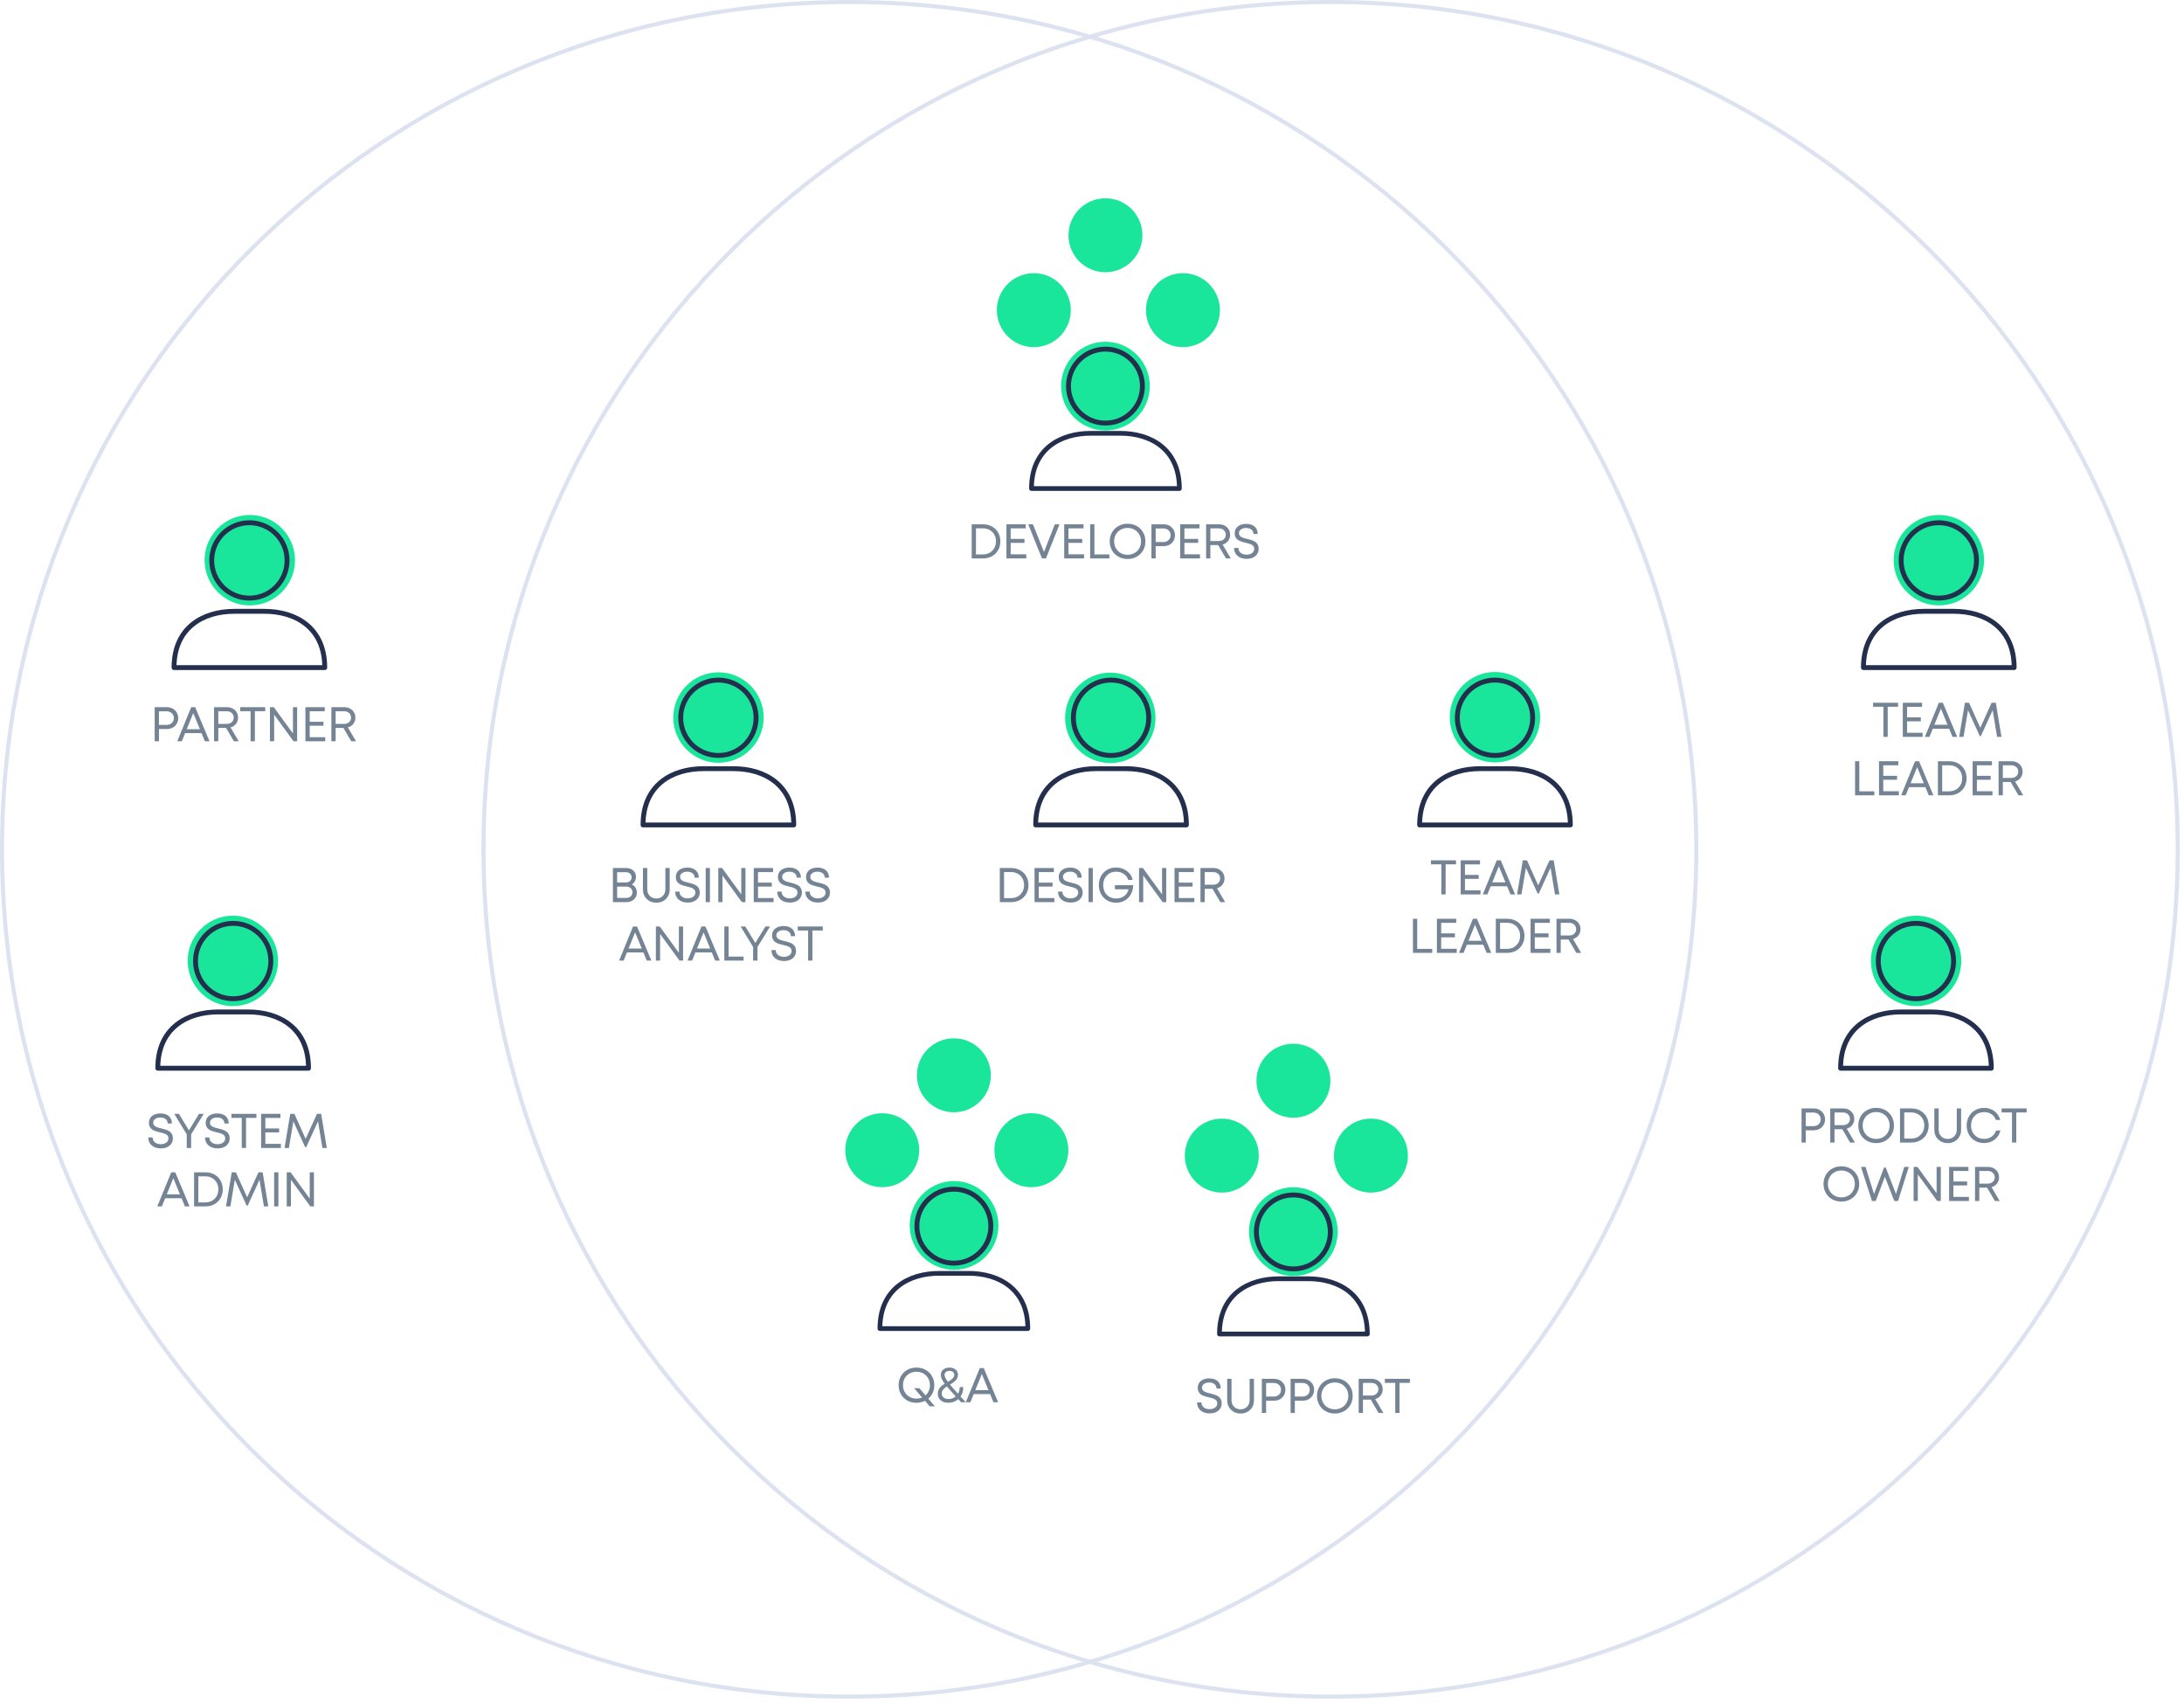 <?xml version="1.0" encoding="UTF-8"?>
<svg width="472px" height="368px" viewBox="0 0 472 368" version="1.1" xmlns="http://www.w3.org/2000/svg" xmlns:xlink="http://www.w3.org/1999/xlink">
    <!-- Generator: Sketch 51.3 (57544) - http://www.bohemiancoding.com/sketch -->
    <title>Group 164</title>
    <desc>Created with Sketch.</desc>
    <defs>
        <polygon id="path-1" points="0 367.031 471.082 367.031 471.082 0 0 0"></polygon>
    </defs>
    <g id="Page-1" stroke="none" stroke-width="1" fill="none" fill-rule="evenodd">
        <g id="Teams" transform="translate(-109, -728)">
            <g id="Group-164" transform="translate(109, 728)">
                <path d="M470.644,183.516 C470.644,284.626 388.677,366.593 287.567,366.593 C186.457,366.593 104.49,284.626 104.49,183.516 C104.49,82.406 186.457,0.439 287.567,0.439 C388.677,0.439 470.644,82.406 470.644,183.516 Z" id="Stroke-1" stroke="#DCE2EF" stroke-width="0.877" stroke-linecap="round" stroke-linejoin="round"></path>
                <path d="M366.592,183.516 C366.592,284.626 284.626,366.593 183.516,366.593 C82.405,366.593 0.439,284.626 0.439,183.516 C0.439,82.406 82.405,0.439 183.516,0.439 C284.626,0.439 366.592,82.406 366.592,183.516 Z" id="Stroke-3" stroke="#DCE2EF" stroke-width="0.877" stroke-linecap="round" stroke-linejoin="round"></path>
                <path d="M212.428,119.794 C213.25,119.794 213.926,119.527 214.456,118.995 C214.986,118.462 215.25,117.788 215.25,116.973 C215.25,116.435 215.131,115.952 214.893,115.523 C214.655,115.095 214.321,114.76 213.891,114.519 C213.46,114.277 212.973,114.156 212.428,114.156 L210.922,114.156 L210.922,119.794 L212.428,119.794 Z M212.459,113.288 C213.172,113.288 213.814,113.445 214.384,113.761 C214.954,114.076 215.399,114.515 215.717,115.076 C216.036,115.638 216.196,116.271 216.196,116.973 C216.196,117.675 216.036,118.308 215.717,118.869 C215.399,119.431 214.954,119.869 214.384,120.185 C213.814,120.5 213.172,120.657 212.459,120.657 L210.002,120.657 L210.002,113.288 L212.459,113.288 Z" id="Fill-5" fill="#748494"></path>
                <polygon id="Fill-7" fill="#748494" points="218.426 119.773 221.792 119.773 221.792 120.657 217.506 120.657 217.506 113.288 221.68 113.288 221.68 114.167 218.426 114.167 218.426 116.443 221.403 116.443 221.403 117.296 218.426 117.296"></polygon>
                <polygon id="Fill-9" fill="#748494" points="227.965 113.288 228.977 113.288 226.048 120.657 225.194 120.657 222.214 113.288 223.236 113.288 225.621 119.269"></polygon>
                <polygon id="Fill-11" fill="#748494" points="230.914 119.773 234.28 119.773 234.28 120.657 229.994 120.657 229.994 113.288 234.168 113.288 234.168 114.167 230.914 114.167 230.914 116.443 233.891 116.443 233.891 117.296 230.914 117.296"></polygon>
                <polygon id="Fill-13" fill="#748494" points="236.522 119.794 239.76 119.794 239.76 120.657 235.602 120.657 235.602 113.288 236.522 113.288"></polygon>
                <path d="M243.687,119.876 C244.239,119.876 244.737,119.75 245.182,119.499 C245.627,119.247 245.975,118.899 246.225,118.455 C246.475,118.012 246.601,117.518 246.601,116.973 C246.601,116.428 246.475,115.934 246.225,115.49 C245.975,115.046 245.627,114.698 245.182,114.446 C244.737,114.195 244.239,114.069 243.687,114.069 C243.138,114.069 242.642,114.195 242.197,114.449 C241.75,114.703 241.403,115.051 241.153,115.492 C240.903,115.935 240.778,116.428 240.778,116.973 C240.778,117.518 240.903,118.011 241.153,118.453 C241.403,118.895 241.75,119.242 242.197,119.496 C242.642,119.75 243.138,119.876 243.687,119.876 M245.67,120.285 C245.082,120.615 244.419,120.781 243.687,120.781 C242.954,120.781 242.293,120.615 241.706,120.285 C241.118,119.954 240.659,119.499 240.329,118.918 C239.998,118.337 239.833,117.688 239.833,116.973 C239.833,116.257 239.998,115.608 240.329,115.027 C240.659,114.446 241.118,113.991 241.706,113.66 C242.293,113.33 242.954,113.164 243.687,113.164 C244.419,113.164 245.082,113.33 245.67,113.66 C246.259,113.991 246.719,114.446 247.05,115.027 C247.381,115.608 247.546,116.257 247.546,116.973 C247.546,117.688 247.381,118.337 247.05,118.918 C246.719,119.499 246.259,119.954 245.67,120.285" id="Fill-15" fill="#748494"></path>
                <path d="M251.437,117.116 C251.889,117.116 252.261,116.977 252.552,116.7 C252.843,116.423 252.989,116.073 252.989,115.651 C252.989,115.23 252.843,114.88 252.552,114.6 C252.261,114.321 251.889,114.181 251.437,114.181 L249.766,114.181 L249.766,117.116 L251.437,117.116 Z M251.488,113.288 C252.184,113.288 252.765,113.512 253.233,113.964 C253.701,114.414 253.934,114.976 253.934,115.651 C253.934,116.327 253.702,116.888 253.236,117.338 C252.77,117.786 252.187,118.011 251.488,118.011 L249.766,118.011 L249.766,120.657 L248.846,120.657 L248.846,113.288 L251.488,113.288 Z" id="Fill-17" fill="#748494"></path>
                <polygon id="Fill-19" fill="#748494" points="255.974 119.773 259.34 119.773 259.34 120.657 255.054 120.657 255.054 113.288 259.228 113.288 259.228 114.167 255.974 114.167 255.974 116.443 258.951 116.443 258.951 117.296 255.974 117.296"></polygon>
                <path d="M261.581,114.167 L261.581,116.9 L263.406,116.9 C263.854,116.9 264.218,116.773 264.495,116.518 C264.773,116.263 264.912,115.935 264.912,115.533 C264.912,115.136 264.772,114.809 264.493,114.552 C264.214,114.295 263.852,114.167 263.406,114.167 L261.581,114.167 Z M264.953,120.657 L263.262,117.774 L261.581,117.774 L261.581,120.657 L260.661,120.657 L260.661,113.288 L263.452,113.288 C264.144,113.288 264.717,113.5 265.171,113.925 C265.625,114.35 265.852,114.89 265.852,115.544 C265.852,116.058 265.705,116.504 265.41,116.883 C265.115,117.262 264.722,117.522 264.228,117.666 L265.991,120.657 L264.953,120.657 Z" id="Fill-21" fill="#748494"></path>
                <path d="M269.42,120.75 C268.605,120.75 267.947,120.536 267.448,120.107 C266.95,119.68 266.701,119.105 266.701,118.386 L267.642,118.386 C267.642,118.835 267.806,119.19 268.135,119.452 C268.464,119.715 268.889,119.846 269.409,119.846 C269.882,119.846 270.276,119.729 270.591,119.499 C270.906,119.268 271.065,118.96 271.065,118.576 C271.065,118.483 271.052,118.396 271.028,118.312 C271.004,118.228 270.977,118.154 270.946,118.091 C270.915,118.027 270.866,117.966 270.8,117.908 C270.732,117.85 270.673,117.8 270.619,117.759 C270.566,117.718 270.488,117.676 270.386,117.633 C270.283,117.59 270.2,117.556 270.137,117.53 C270.073,117.505 269.977,117.475 269.846,117.44 C269.716,117.406 269.618,117.381 269.553,117.363 C269.488,117.346 269.382,117.32 269.234,117.286 C268.608,117.136 268.158,116.997 267.888,116.87 C267.295,116.586 266.954,116.159 266.865,115.59 C266.848,115.48 266.84,115.366 266.84,115.246 C266.84,114.612 267.066,114.111 267.518,113.745 C267.971,113.379 268.58,113.195 269.348,113.195 C270.108,113.195 270.709,113.392 271.149,113.784 C271.589,114.176 271.81,114.708 271.81,115.38 L270.895,115.38 C270.895,114.979 270.748,114.662 270.455,114.429 C270.162,114.195 269.786,114.079 269.327,114.079 C268.871,114.079 268.497,114.182 268.204,114.385 C267.911,114.589 267.765,114.862 267.765,115.205 C267.765,115.317 267.782,115.422 267.818,115.516 C267.855,115.61 267.899,115.692 267.949,115.763 C268.001,115.833 268.076,115.899 268.176,115.963 C268.275,116.026 268.366,116.077 268.448,116.117 C268.53,116.156 268.645,116.198 268.79,116.243 C268.936,116.287 269.057,116.321 269.152,116.346 C269.248,116.37 269.382,116.402 269.553,116.443 C270.18,116.598 270.629,116.738 270.899,116.864 C271.51,117.146 271.869,117.568 271.979,118.134 C272.006,118.271 272.02,118.415 272.02,118.565 C272.02,119.018 271.904,119.411 271.673,119.745 C271.441,120.079 271.132,120.33 270.743,120.498 C270.354,120.666 269.913,120.75 269.42,120.75" id="Fill-23" fill="#748494"></path>
                <path d="M36.022,156.63 C36.474,156.63 36.846,156.491 37.137,156.214 C37.428,155.936 37.574,155.587 37.574,155.165 C37.574,154.743 37.428,154.394 37.137,154.114 C36.846,153.835 36.474,153.695 36.022,153.695 L34.351,153.695 L34.351,156.63 L36.022,156.63 Z M36.073,152.801 C36.769,152.801 37.35,153.026 37.818,153.477 C38.286,153.928 38.519,154.49 38.519,155.165 C38.519,155.84 38.287,156.402 37.821,156.851 C37.355,157.3 36.772,157.525 36.073,157.525 L34.351,157.525 L34.351,160.171 L33.431,160.171 L33.431,152.801 L36.073,152.801 Z" id="Fill-25" fill="#748494"></path>
                <path d="M41.768,154.075 L40.355,157.559 L43.206,157.559 L41.768,154.075 Z M44.281,160.171 L43.551,158.408 L40.01,158.408 L39.29,160.171 L38.309,160.171 L41.321,152.801 L42.184,152.801 L45.284,160.171 L44.281,160.171 Z" id="Fill-27" fill="#748494"></path>
                <path d="M47.179,153.68 L47.179,156.414 L49.004,156.414 C49.452,156.414 49.816,156.286 50.093,156.032 C50.371,155.776 50.51,155.448 50.51,155.047 C50.51,154.65 50.37,154.323 50.091,154.066 C49.812,153.809 49.45,153.68 49.004,153.68 L47.179,153.68 Z M50.551,160.171 L48.86,157.287 L47.179,157.287 L47.179,160.171 L46.259,160.171 L46.259,152.801 L49.05,152.801 C49.742,152.801 50.315,153.014 50.769,153.439 C51.223,153.864 51.45,154.403 51.45,155.057 C51.45,155.572 51.303,156.018 51.008,156.396 C50.713,156.775 50.32,157.036 49.826,157.18 L51.589,160.171 L50.551,160.171 Z" id="Fill-29" fill="#748494"></path>
                <polygon id="Fill-31" fill="#748494" points="57.324 152.801 57.324 153.67 55.083 153.67 55.083 160.171 54.158 160.171 54.158 153.67 51.917 153.67 51.917 152.801"></polygon>
                <polygon id="Fill-33" fill="#748494" points="63.312 152.801 64.217 152.801 64.217 160.171 63.441 160.171 59.248 154.42 59.248 160.171 58.342 160.171 58.342 152.801 59.175 152.801 63.312 158.486"></polygon>
                <polygon id="Fill-35" fill="#748494" points="66.93 159.287 70.296 159.287 70.296 160.171 66.01 160.171 66.01 152.801 70.184 152.801 70.184 153.68 66.93 153.68 66.93 155.956 69.907 155.956 69.907 156.809 66.93 156.809"></polygon>
                <path d="M72.536,153.68 L72.536,156.414 L74.361,156.414 C74.809,156.414 75.173,156.286 75.45,156.032 C75.728,155.776 75.867,155.448 75.867,155.047 C75.867,154.65 75.727,154.323 75.448,154.066 C75.169,153.809 74.807,153.68 74.361,153.68 L72.536,153.68 Z M75.908,160.171 L74.217,157.287 L72.536,157.287 L72.536,160.171 L71.616,160.171 L71.616,152.801 L74.407,152.801 C75.099,152.801 75.672,153.014 76.126,153.439 C76.58,153.864 76.807,154.403 76.807,155.057 C76.807,155.572 76.66,156.018 76.365,156.396 C76.07,156.775 75.677,157.036 75.183,157.18 L76.946,160.171 L75.908,160.171 Z" id="Fill-37" fill="#748494"></path>
                <path d="M34.766,248.134 C33.951,248.134 33.293,247.92 32.794,247.491 C32.296,247.064 32.047,246.489 32.047,245.77 L32.988,245.77 C32.988,246.219 33.152,246.574 33.481,246.836 C33.81,247.099 34.235,247.23 34.755,247.23 C35.228,247.23 35.622,247.113 35.937,246.883 C36.252,246.652 36.411,246.344 36.411,245.96 C36.411,245.867 36.398,245.78 36.374,245.696 C36.35,245.612 36.323,245.538 36.292,245.475 C36.261,245.411 36.212,245.35 36.146,245.292 C36.078,245.234 36.019,245.184 35.965,245.143 C35.912,245.102 35.834,245.06 35.732,245.017 C35.629,244.974 35.546,244.94 35.483,244.914 C35.419,244.889 35.323,244.859 35.192,244.824 C35.062,244.79 34.964,244.765 34.899,244.747 C34.834,244.73 34.728,244.704 34.58,244.67 C33.954,244.52 33.504,244.381 33.234,244.254 C32.641,243.97 32.3,243.543 32.211,242.974 C32.194,242.864 32.186,242.75 32.186,242.63 C32.186,241.996 32.412,241.495 32.864,241.129 C33.317,240.763 33.926,240.579 34.694,240.579 C35.454,240.579 36.055,240.776 36.495,241.168 C36.935,241.56 37.156,242.092 37.156,242.764 L36.241,242.764 C36.241,242.363 36.094,242.046 35.801,241.813 C35.508,241.579 35.132,241.463 34.673,241.463 C34.217,241.463 33.843,241.566 33.55,241.769 C33.257,241.973 33.111,242.246 33.111,242.589 C33.111,242.701 33.128,242.806 33.164,242.9 C33.201,242.994 33.245,243.076 33.295,243.147 C33.347,243.217 33.422,243.283 33.522,243.347 C33.621,243.41 33.712,243.461 33.794,243.501 C33.876,243.54 33.991,243.582 34.136,243.627 C34.282,243.671 34.403,243.705 34.498,243.73 C34.594,243.754 34.728,243.786 34.899,243.827 C35.526,243.982 35.975,244.122 36.245,244.248 C36.856,244.53 37.215,244.952 37.325,245.518 C37.352,245.655 37.366,245.799 37.366,245.949 C37.366,246.402 37.25,246.795 37.019,247.129 C36.787,247.463 36.478,247.714 36.089,247.882 C35.7,248.05 35.259,248.134 34.766,248.134" id="Fill-39" fill="#748494"></path>
                <polygon id="Fill-41" fill="#748494" points="44.026 240.672 41.307 245.102 41.307 248.041 40.358 248.041 40.358 245.102 37.66 240.672 38.666 240.672 40.836 244.234 43.014 240.672"></polygon>
                <path d="M47.033,248.134 C46.218,248.134 45.56,247.92 45.061,247.491 C44.563,247.064 44.314,246.489 44.314,245.77 L45.255,245.77 C45.255,246.219 45.419,246.574 45.748,246.836 C46.077,247.099 46.502,247.23 47.022,247.23 C47.495,247.23 47.889,247.113 48.204,246.883 C48.519,246.652 48.678,246.344 48.678,245.96 C48.678,245.867 48.665,245.78 48.641,245.696 C48.617,245.612 48.59,245.538 48.559,245.475 C48.528,245.411 48.479,245.35 48.413,245.292 C48.345,245.234 48.286,245.184 48.232,245.143 C48.179,245.102 48.101,245.06 47.999,245.017 C47.896,244.974 47.813,244.94 47.75,244.914 C47.686,244.889 47.59,244.859 47.459,244.824 C47.329,244.79 47.231,244.765 47.166,244.747 C47.101,244.73 46.995,244.704 46.847,244.67 C46.221,244.52 45.771,244.381 45.501,244.254 C44.908,243.97 44.567,243.543 44.478,242.974 C44.461,242.864 44.453,242.75 44.453,242.63 C44.453,241.996 44.679,241.495 45.131,241.129 C45.584,240.763 46.193,240.579 46.961,240.579 C47.721,240.579 48.322,240.776 48.762,241.168 C49.202,241.56 49.423,242.092 49.423,242.764 L48.508,242.764 C48.508,242.363 48.361,242.046 48.068,241.813 C47.775,241.579 47.399,241.463 46.94,241.463 C46.484,241.463 46.11,241.566 45.817,241.769 C45.524,241.973 45.378,242.246 45.378,242.589 C45.378,242.701 45.395,242.806 45.431,242.9 C45.468,242.994 45.512,243.076 45.562,243.147 C45.614,243.217 45.689,243.283 45.789,243.347 C45.888,243.41 45.979,243.461 46.061,243.501 C46.143,243.54 46.258,243.582 46.403,243.627 C46.549,243.671 46.67,243.705 46.765,243.73 C46.861,243.754 46.995,243.786 47.166,243.827 C47.793,243.982 48.242,244.122 48.512,244.248 C49.123,244.53 49.482,244.952 49.592,245.518 C49.619,245.655 49.633,245.799 49.633,245.949 C49.633,246.402 49.517,246.795 49.286,247.129 C49.054,247.463 48.745,247.714 48.356,247.882 C47.967,248.05 47.526,248.134 47.033,248.134" id="Fill-43" fill="#748494"></path>
                <polygon id="Fill-45" fill="#748494" points="55.411 240.672 55.411 241.54 53.17 241.54 53.17 248.041 52.245 248.041 52.245 241.54 50.004 241.54 50.004 240.672"></polygon>
                <polygon id="Fill-47" fill="#748494" points="57.348 247.157 60.714 247.157 60.714 248.041 56.428 248.041 56.428 240.672 60.602 240.672 60.602 241.551 57.348 241.551 57.348 243.827 60.325 243.827 60.325 244.68 57.348 244.68"></polygon>
                <polygon id="Fill-49" fill="#748494" points="70.629 248.041 69.688 248.041 68.727 242.285 66.189 247.852 65.942 247.852 63.398 242.29 62.432 248.041 61.491 248.041 62.73 240.672 63.624 240.672 66.055 246.078 68.501 240.672 69.41 240.672"></polygon>
                <path d="M37.455,254.576 L36.042,258.06 L38.893,258.06 L37.455,254.576 Z M39.968,260.672 L39.238,258.909 L35.697,258.909 L34.977,260.672 L33.996,260.672 L37.008,253.302 L37.871,253.302 L40.971,260.672 L39.968,260.672 Z" id="Fill-51" fill="#748494"></path>
                <path d="M44.372,259.808 C45.194,259.808 45.87,259.541 46.4,259.009 C46.93,258.476 47.194,257.801 47.194,256.986 C47.194,256.45 47.075,255.965 46.837,255.537 C46.599,255.109 46.265,254.774 45.835,254.534 C45.404,254.291 44.917,254.171 44.372,254.171 L42.866,254.171 L42.866,259.808 L44.372,259.808 Z M44.403,253.302 C45.116,253.302 45.758,253.459 46.328,253.774 C46.898,254.089 47.343,254.529 47.661,255.09 C47.98,255.653 48.14,256.284 48.14,256.986 C48.14,257.69 47.98,258.322 47.661,258.882 C47.343,259.445 46.898,259.884 46.328,260.2 C45.758,260.514 45.116,260.671 44.403,260.671 L41.946,260.671 L41.946,253.302 L44.403,253.302 Z" id="Fill-53" fill="#748494"></path>
                <polygon id="Fill-55" fill="#748494" points="57.983 260.672 57.042 260.672 56.081 254.916 53.543 260.482 53.296 260.482 50.752 254.921 49.786 260.672 48.845 260.672 50.084 253.302 50.978 253.302 53.409 258.708 55.855 253.302 56.764 253.302"></polygon>
                <mask id="mask-2" fill="white">
                    <use xlink:href="#path-1"></use>
                </mask>
                <g id="Clip-58"></g>
                <polygon id="Fill-57" fill="#748494" mask="url(#mask-2)" points="59.246 260.672 60.166 260.672 60.166 253.302 59.246 253.302"></polygon>
                <polygon id="Fill-59" fill="#748494" mask="url(#mask-2)" points="66.94 253.302 67.845 253.302 67.845 260.672 67.069 260.672 62.876 254.921 62.876 260.672 61.97 260.672 61.97 253.302 62.803 253.302 66.94 258.987"></polygon>
                <path d="M391.933,243.331 C392.385,243.331 392.757,243.192 393.048,242.915 C393.339,242.637 393.485,242.288 393.485,241.866 C393.485,241.444 393.339,241.095 393.048,240.815 C392.757,240.536 392.385,240.396 391.933,240.396 L390.262,240.396 L390.262,243.331 L391.933,243.331 Z M391.984,239.502 C392.68,239.502 393.261,239.727 393.729,240.178 C394.197,240.629 394.43,241.191 394.43,241.866 C394.43,242.541 394.198,243.103 393.732,243.552 C393.266,244.001 392.683,244.226 391.984,244.226 L390.262,244.226 L390.262,246.872 L389.342,246.872 L389.342,239.502 L391.984,239.502 Z" id="Fill-60" fill="#748494" mask="url(#mask-2)"></path>
                <path d="M396.47,240.381 L396.47,243.115 L398.295,243.115 C398.743,243.115 399.107,242.987 399.384,242.733 C399.662,242.477 399.801,242.149 399.801,241.748 C399.801,241.351 399.661,241.024 399.382,240.767 C399.103,240.51 398.741,240.381 398.295,240.381 L396.47,240.381 Z M399.842,246.872 L398.151,243.988 L396.47,243.988 L396.47,246.872 L395.55,246.872 L395.55,239.502 L398.341,239.502 C399.033,239.502 399.606,239.715 400.06,240.14 C400.514,240.565 400.741,241.104 400.741,241.758 C400.741,242.273 400.594,242.719 400.299,243.097 C400.004,243.476 399.611,243.737 399.117,243.881 L400.88,246.872 L399.842,246.872 Z" id="Fill-61" fill="#748494" mask="url(#mask-2)"></path>
                <path d="M405.465,246.091 C406.017,246.091 406.515,245.965 406.96,245.713 C407.405,245.461 407.753,245.113 408.003,244.67 C408.253,244.226 408.379,243.732 408.379,243.187 C408.379,242.643 408.253,242.149 408.003,241.704 C407.753,241.261 407.405,240.913 406.96,240.661 C406.515,240.409 406.017,240.283 405.465,240.283 C404.916,240.283 404.42,240.41 403.975,240.664 C403.528,240.917 403.181,241.265 402.931,241.707 C402.681,242.149 402.556,242.643 402.556,243.187 C402.556,243.732 402.681,244.226 402.931,244.667 C403.181,245.11 403.528,245.457 403.975,245.71 C404.42,245.964 404.916,246.091 405.465,246.091 M407.448,246.499 C406.86,246.83 406.197,246.995 405.465,246.995 C404.732,246.995 404.071,246.83 403.484,246.499 C402.896,246.169 402.437,245.713 402.107,245.132 C401.776,244.552 401.611,243.903 401.611,243.187 C401.611,242.471 401.776,241.822 402.107,241.242 C402.437,240.661 402.896,240.205 403.484,239.875 C404.071,239.544 404.732,239.379 405.465,239.379 C406.197,239.379 406.86,239.544 407.448,239.875 C408.037,240.205 408.497,240.661 408.828,241.242 C409.159,241.822 409.324,242.471 409.324,243.187 C409.324,243.903 409.159,244.552 408.828,245.132 C408.497,245.713 408.037,246.169 407.448,246.499" id="Fill-62" fill="#748494" mask="url(#mask-2)"></path>
                <path d="M413.05,246.009 C413.872,246.009 414.548,245.742 415.078,245.209 C415.608,244.677 415.872,244.002 415.872,243.187 C415.872,242.65 415.753,242.166 415.515,241.738 C415.277,241.31 414.943,240.975 414.513,240.734 C414.082,240.491 413.595,240.371 413.05,240.371 L411.544,240.371 L411.544,246.009 L413.05,246.009 Z M413.081,239.502 C413.794,239.502 414.436,239.66 415.006,239.975 C415.576,240.29 416.021,240.729 416.339,241.291 C416.658,241.853 416.818,242.485 416.818,243.187 C416.818,243.89 416.658,244.522 416.339,245.083 C416.021,245.646 415.576,246.084 415.006,246.4 C414.436,246.714 413.794,246.872 413.081,246.872 L410.624,246.872 L410.624,239.502 L413.081,239.502 Z" id="Fill-63" fill="#748494" mask="url(#mask-2)"></path>
                <path d="M420.94,246.995 C420.104,246.995 419.412,246.726 418.864,246.188 C418.316,245.65 418.042,244.964 418.042,244.128 L418.042,239.502 L418.977,239.502 L418.977,244.06 C418.977,244.664 419.16,245.152 419.524,245.528 C419.889,245.903 420.361,246.091 420.94,246.091 C421.512,246.091 421.981,245.903 422.345,245.528 C422.711,245.152 422.893,244.664 422.893,244.06 L422.893,239.502 L423.829,239.502 L423.829,244.128 C423.829,244.679 423.704,245.174 423.454,245.612 C423.203,246.052 422.858,246.391 422.418,246.633 C421.977,246.874 421.485,246.995 420.94,246.995" id="Fill-64" fill="#748494" mask="url(#mask-2)"></path>
                <path d="M428.808,246.985 C428.088,246.985 427.441,246.823 426.865,246.499 C426.289,246.175 425.84,245.723 425.516,245.145 C425.193,244.566 425.031,243.913 425.031,243.186 C425.031,242.461 425.193,241.807 425.516,241.228 C425.84,240.65 426.289,240.198 426.865,239.875 C427.441,239.55 428.088,239.388 428.808,239.388 C429.661,239.388 430.403,239.625 431.033,240.095 C431.663,240.566 432.084,241.2 432.297,241.995 L431.357,241.995 C431.162,241.464 430.838,241.047 430.388,240.746 C429.938,240.444 429.411,240.294 428.808,240.294 C427.982,240.294 427.304,240.564 426.773,241.105 C426.242,241.646 425.976,242.34 425.976,243.186 C425.976,244.033 426.242,244.727 426.773,245.268 C427.304,245.809 427.982,246.08 428.808,246.08 C429.428,246.08 429.966,245.92 430.421,245.599 C430.877,245.279 431.201,244.837 431.393,244.271 L432.333,244.271 C432.124,245.103 431.702,245.764 431.067,246.253 C430.431,246.741 429.678,246.985 428.808,246.985" id="Fill-65" fill="#748494" mask="url(#mask-2)"></path>
                <polygon id="Fill-66" fill="#748494" mask="url(#mask-2)" points="437.992 239.502 437.992 240.371 435.751 240.371 435.751 246.872 434.826 246.872 434.826 240.371 432.585 240.371 432.585 239.502"></polygon>
                <path d="M397.948,258.721 C398.5,258.721 398.998,258.595 399.443,258.344 C399.888,258.092 400.236,257.744 400.486,257.3 C400.736,256.857 400.862,256.363 400.862,255.818 C400.862,255.273 400.736,254.779 400.486,254.335 C400.236,253.891 399.888,253.543 399.443,253.291 C398.998,253.04 398.5,252.914 397.948,252.914 C397.399,252.914 396.903,253.04 396.458,253.294 C396.011,253.548 395.664,253.896 395.414,254.337 C395.164,254.78 395.039,255.273 395.039,255.818 C395.039,256.363 395.164,256.856 395.414,257.298 C395.664,257.74 396.011,258.087 396.458,258.341 C396.903,258.595 397.399,258.721 397.948,258.721 M399.931,259.13 C399.343,259.46 398.68,259.626 397.948,259.626 C397.215,259.626 396.554,259.46 395.967,259.13 C395.379,258.799 394.92,258.344 394.59,257.763 C394.259,257.182 394.094,256.533 394.094,255.818 C394.094,255.102 394.259,254.453 394.59,253.872 C394.92,253.291 395.379,252.836 395.967,252.505 C396.554,252.175 397.215,252.009 397.948,252.009 C398.68,252.009 399.343,252.175 399.931,252.505 C400.52,252.836 400.98,253.291 401.311,253.872 C401.642,254.453 401.807,255.102 401.807,255.818 C401.807,256.533 401.642,257.182 401.311,257.763 C400.98,258.344 400.52,258.799 399.931,259.13" id="Fill-67" fill="#748494" mask="url(#mask-2)"></path>
                <polygon id="Fill-68" fill="#748494" mask="url(#mask-2)" points="411.547 252.133 412.524 252.133 410.2 259.502 409.383 259.502 407.359 254.266 405.38 259.502 404.568 259.502 402.193 252.133 403.175 252.133 405.01 257.987 407.168 252.277 407.538 252.277 409.758 257.991"></polygon>
                <polygon id="Fill-69" fill="#748494" mask="url(#mask-2)" points="418.536 252.133 419.441 252.133 419.441 259.502 418.665 259.502 414.472 253.751 414.472 259.502 413.566 259.502 413.566 252.133 414.399 252.133 418.536 257.817"></polygon>
                <polygon id="Fill-70" fill="#748494" mask="url(#mask-2)" points="422.154 258.618 425.52 258.618 425.52 259.502 421.234 259.502 421.234 252.133 425.408 252.133 425.408 253.012 422.154 253.012 422.154 255.288 425.131 255.288 425.131 256.141 422.154 256.141"></polygon>
                <path d="M427.761,253.012 L427.761,255.745 L429.586,255.745 C430.034,255.745 430.398,255.618 430.675,255.363 C430.953,255.108 431.092,254.78 431.092,254.378 C431.092,253.981 430.952,253.654 430.673,253.397 C430.394,253.14 430.032,253.012 429.586,253.012 L427.761,253.012 Z M431.133,259.502 L429.442,256.619 L427.761,256.619 L427.761,259.502 L426.841,259.502 L426.841,252.133 L429.632,252.133 C430.324,252.133 430.897,252.345 431.351,252.77 C431.805,253.195 432.032,253.735 432.032,254.389 C432.032,254.903 431.885,255.349 431.59,255.728 C431.295,256.107 430.902,256.367 430.408,256.511 L432.171,259.502 L431.133,259.502 Z" id="Fill-71" fill="#748494" mask="url(#mask-2)"></path>
                <polygon id="Fill-72" fill="#748494" mask="url(#mask-2)" points="410.209 151.848 410.209 152.716 407.968 152.716 407.968 159.217 407.043 159.217 407.043 152.716 404.802 152.716 404.802 151.848"></polygon>
                <polygon id="Fill-73" fill="#748494" mask="url(#mask-2)" points="412.146 158.333 415.512 158.333 415.512 159.217 411.226 159.217 411.226 151.848 415.4 151.848 415.4 152.727 412.146 152.727 412.146 155.003 415.123 155.003 415.123 155.856 412.146 155.856"></polygon>
                <path d="M419.465,153.122 L418.052,156.606 L420.903,156.606 L419.465,153.122 Z M421.978,159.217 L421.248,157.454 L417.707,157.454 L416.987,159.217 L416.006,159.217 L419.018,151.848 L419.881,151.848 L422.981,159.217 L421.978,159.217 Z" id="Fill-74" fill="#748494" mask="url(#mask-2)"></path>
                <polygon id="Fill-75" fill="#748494" mask="url(#mask-2)" points="432.55 159.217 431.609 159.217 430.648 153.461 428.11 159.028 427.863 159.028 425.319 153.466 424.353 159.217 423.412 159.217 424.651 151.848 425.545 151.848 427.976 157.254 430.422 151.848 431.331 151.848"></polygon>
                <polygon id="Fill-76" fill="#748494" mask="url(#mask-2)" points="401.831 170.984 405.069 170.984 405.069 171.847 400.911 171.847 400.911 164.477 401.831 164.477"></polygon>
                <polygon id="Fill-77" fill="#748494" mask="url(#mask-2)" points="407.007 170.964 410.373 170.964 410.373 171.848 406.087 171.848 406.087 164.478 410.261 164.478 410.261 165.357 407.007 165.357 407.007 167.633 409.984 167.633 409.984 168.486 407.007 168.486"></polygon>
                <path d="M414.325,165.752 L412.912,169.236 L415.763,169.236 L414.325,165.752 Z M416.838,171.848 L416.108,170.085 L412.567,170.085 L411.847,171.848 L410.866,171.848 L413.878,164.478 L414.741,164.478 L417.841,171.848 L416.838,171.848 Z" id="Fill-78" fill="#748494" mask="url(#mask-2)"></path>
                <path d="M421.243,170.984 C422.065,170.984 422.741,170.717 423.271,170.184 C423.801,169.652 424.065,168.977 424.065,168.162 C424.065,167.625 423.946,167.141 423.708,166.713 C423.47,166.285 423.136,165.95 422.706,165.709 C422.275,165.466 421.788,165.346 421.243,165.346 L419.737,165.346 L419.737,170.984 L421.243,170.984 Z M421.274,164.477 C421.987,164.477 422.629,164.635 423.199,164.95 C423.769,165.265 424.214,165.704 424.532,166.266 C424.851,166.828 425.011,167.46 425.011,168.162 C425.011,168.865 424.851,169.497 424.532,170.058 C424.214,170.621 423.769,171.059 423.199,171.375 C422.629,171.689 421.987,171.847 421.274,171.847 L418.817,171.847 L418.817,164.477 L421.274,164.477 Z" id="Fill-79" fill="#748494" mask="url(#mask-2)"></path>
                <polygon id="Fill-80" fill="#748494" mask="url(#mask-2)" points="427.24 170.964 430.606 170.964 430.606 171.848 426.32 171.848 426.32 164.478 430.494 164.478 430.494 165.357 427.24 165.357 427.24 167.633 430.217 167.633 430.217 168.486 427.24 168.486"></polygon>
                <path d="M432.848,165.356 L432.848,168.09 L434.673,168.09 C435.121,168.09 435.485,167.962 435.762,167.708 C436.04,167.452 436.179,167.124 436.179,166.723 C436.179,166.326 436.039,165.999 435.76,165.742 C435.481,165.485 435.119,165.356 434.673,165.356 L432.848,165.356 Z M436.22,171.847 L434.529,168.963 L432.848,168.963 L432.848,171.847 L431.928,171.847 L431.928,164.477 L434.719,164.477 C435.411,164.477 435.984,164.69 436.438,165.115 C436.892,165.54 437.119,166.079 437.119,166.733 C437.119,167.248 436.972,167.694 436.677,168.072 C436.382,168.451 435.989,168.712 435.495,168.856 L437.258,171.847 L436.22,171.847 Z" id="Fill-81" fill="#748494" mask="url(#mask-2)"></path>
                <path d="M135.4,194.012 C135.77,194.012 136.077,193.896 136.321,193.664 C136.564,193.433 136.685,193.143 136.685,192.793 C136.685,192.448 136.562,192.158 136.317,191.925 C136.072,191.692 135.767,191.575 135.4,191.575 L133.375,191.575 L133.375,194.012 L135.4,194.012 Z M136.505,189.566 C136.505,189.254 136.393,188.992 136.172,188.78 C135.948,188.568 135.673,188.461 135.349,188.461 L133.375,188.461 L133.375,190.671 L135.353,190.671 C135.679,190.671 135.952,190.564 136.173,190.35 C136.394,190.136 136.505,189.874 136.505,189.566 Z M136.542,191.103 C136.88,191.25 137.149,191.485 137.345,191.807 C137.542,192.129 137.641,192.492 137.641,192.897 C137.641,193.468 137.427,193.95 136.999,194.34 C136.571,194.731 136.042,194.926 135.411,194.926 L132.46,194.926 L132.46,187.557 L135.369,187.557 C135.969,187.557 136.464,187.737 136.857,188.096 C137.25,188.456 137.446,188.905 137.446,189.443 C137.446,189.779 137.363,190.099 137.2,190.404 C137.035,190.708 136.815,190.942 136.542,191.103 Z" id="Fill-82" fill="#748494" mask="url(#mask-2)"></path>
                <path d="M141.845,195.05 C141.009,195.05 140.317,194.78 139.769,194.242 C139.221,193.705 138.947,193.018 138.947,192.182 L138.947,187.557 L139.882,187.557 L139.882,192.115 C139.882,192.718 140.065,193.207 140.429,193.582 C140.794,193.957 141.266,194.145 141.845,194.145 C142.417,194.145 142.886,193.957 143.25,193.582 C143.616,193.207 143.798,192.718 143.798,192.115 L143.798,187.557 L144.734,187.557 L144.734,192.182 C144.734,192.734 144.609,193.229 144.359,193.667 C144.108,194.106 143.763,194.446 143.323,194.688 C142.882,194.929 142.39,195.05 141.845,195.05" id="Fill-83" fill="#748494" mask="url(#mask-2)"></path>
                <path d="M148.635,195.018 C147.82,195.018 147.162,194.804 146.663,194.375 C146.165,193.948 145.916,193.374 145.916,192.655 L146.857,192.655 C146.857,193.103 147.021,193.458 147.35,193.72 C147.679,193.983 148.104,194.114 148.624,194.114 C149.097,194.114 149.491,193.998 149.806,193.768 C150.121,193.536 150.28,193.228 150.28,192.845 C150.28,192.751 150.267,192.665 150.243,192.581 C150.219,192.496 150.192,192.423 150.161,192.359 C150.13,192.296 150.081,192.234 150.015,192.177 C149.947,192.119 149.888,192.069 149.834,192.028 C149.781,191.987 149.703,191.945 149.601,191.901 C149.498,191.858 149.415,191.825 149.352,191.798 C149.288,191.774 149.192,191.744 149.061,191.708 C148.931,191.674 148.833,191.649 148.768,191.631 C148.703,191.614 148.597,191.589 148.449,191.554 C147.823,191.405 147.373,191.266 147.103,191.138 C146.51,190.855 146.169,190.428 146.08,189.858 C146.063,189.749 146.055,189.635 146.055,189.514 C146.055,188.881 146.281,188.38 146.733,188.013 C147.186,187.648 147.795,187.464 148.563,187.464 C149.323,187.464 149.924,187.661 150.364,188.053 C150.804,188.445 151.025,188.976 151.025,189.649 L150.11,189.649 C150.11,189.248 149.963,188.93 149.67,188.697 C149.377,188.464 149.001,188.347 148.542,188.347 C148.086,188.347 147.712,188.451 147.419,188.654 C147.126,188.857 146.98,189.131 146.98,189.474 C146.98,189.585 146.997,189.69 147.033,189.785 C147.07,189.879 147.114,189.96 147.164,190.031 C147.216,190.101 147.291,190.167 147.391,190.232 C147.49,190.294 147.581,190.345 147.663,190.386 C147.745,190.424 147.86,190.466 148.005,190.512 C148.151,190.555 148.272,190.589 148.367,190.614 C148.463,190.638 148.597,190.671 148.768,190.712 C149.395,190.867 149.844,191.006 150.114,191.132 C150.725,191.415 151.084,191.837 151.194,192.403 C151.221,192.54 151.235,192.684 151.235,192.833 C151.235,193.286 151.119,193.679 150.888,194.013 C150.656,194.347 150.347,194.599 149.958,194.767 C149.569,194.935 149.128,195.018 148.635,195.018" id="Fill-84" fill="#748494" mask="url(#mask-2)"></path>
                <polygon id="Fill-85" fill="#748494" mask="url(#mask-2)" points="152.509 194.926 153.429 194.926 153.429 187.557 152.509 187.557"></polygon>
                <polygon id="Fill-86" fill="#748494" mask="url(#mask-2)" points="160.202 187.557 161.107 187.557 161.107 194.926 160.331 194.926 156.138 189.175 156.138 194.926 155.232 194.926 155.232 187.557 156.065 187.557 160.202 193.241"></polygon>
                <polygon id="Fill-87" fill="#748494" mask="url(#mask-2)" points="163.82 194.042 167.186 194.042 167.186 194.926 162.9 194.926 162.9 187.557 167.074 187.557 167.074 188.436 163.82 188.436 163.82 190.712 166.797 190.712 166.797 191.565 163.82 191.565"></polygon>
                <path d="M170.703,195.018 C169.888,195.018 169.23,194.804 168.731,194.375 C168.233,193.948 167.984,193.374 167.984,192.655 L168.925,192.655 C168.925,193.103 169.089,193.458 169.418,193.72 C169.747,193.983 170.172,194.114 170.692,194.114 C171.165,194.114 171.559,193.998 171.874,193.768 C172.189,193.536 172.348,193.228 172.348,192.845 C172.348,192.751 172.335,192.665 172.311,192.581 C172.287,192.496 172.26,192.423 172.229,192.359 C172.198,192.296 172.149,192.234 172.083,192.177 C172.015,192.119 171.956,192.069 171.902,192.028 C171.849,191.987 171.771,191.945 171.669,191.901 C171.566,191.858 171.483,191.825 171.42,191.798 C171.356,191.774 171.26,191.744 171.129,191.708 C170.999,191.674 170.901,191.649 170.836,191.631 C170.771,191.614 170.665,191.589 170.517,191.554 C169.891,191.405 169.441,191.266 169.171,191.138 C168.578,190.855 168.237,190.428 168.148,189.858 C168.131,189.749 168.123,189.635 168.123,189.514 C168.123,188.881 168.349,188.38 168.801,188.013 C169.254,187.648 169.863,187.464 170.631,187.464 C171.391,187.464 171.992,187.661 172.432,188.053 C172.872,188.445 173.093,188.976 173.093,189.649 L172.178,189.649 C172.178,189.248 172.031,188.93 171.738,188.697 C171.445,188.464 171.069,188.347 170.61,188.347 C170.154,188.347 169.78,188.451 169.487,188.654 C169.194,188.857 169.048,189.131 169.048,189.474 C169.048,189.585 169.065,189.69 169.101,189.785 C169.138,189.879 169.182,189.96 169.232,190.031 C169.284,190.101 169.359,190.167 169.459,190.232 C169.558,190.294 169.649,190.345 169.731,190.386 C169.813,190.424 169.928,190.466 170.073,190.512 C170.219,190.555 170.34,190.589 170.435,190.614 C170.531,190.638 170.665,190.671 170.836,190.712 C171.463,190.867 171.912,191.006 172.182,191.132 C172.793,191.415 173.152,191.837 173.262,192.403 C173.289,192.54 173.303,192.684 173.303,192.833 C173.303,193.286 173.187,193.679 172.956,194.013 C172.724,194.347 172.415,194.599 172.026,194.767 C171.637,194.935 171.196,195.018 170.703,195.018" id="Fill-88" fill="#748494" mask="url(#mask-2)"></path>
                <path d="M176.773,195.018 C175.958,195.018 175.3,194.804 174.801,194.375 C174.303,193.948 174.054,193.374 174.054,192.655 L174.995,192.655 C174.995,193.103 175.159,193.458 175.488,193.72 C175.817,193.983 176.242,194.114 176.762,194.114 C177.235,194.114 177.629,193.998 177.944,193.768 C178.259,193.536 178.418,193.228 178.418,192.845 C178.418,192.751 178.405,192.665 178.381,192.581 C178.357,192.496 178.33,192.423 178.299,192.359 C178.268,192.296 178.219,192.234 178.153,192.177 C178.085,192.119 178.026,192.069 177.972,192.028 C177.919,191.987 177.841,191.945 177.739,191.901 C177.636,191.858 177.553,191.825 177.49,191.798 C177.426,191.774 177.33,191.744 177.199,191.708 C177.069,191.674 176.971,191.649 176.906,191.631 C176.841,191.614 176.735,191.589 176.587,191.554 C175.961,191.405 175.511,191.266 175.241,191.138 C174.648,190.855 174.307,190.428 174.218,189.858 C174.201,189.749 174.193,189.635 174.193,189.514 C174.193,188.881 174.419,188.38 174.871,188.013 C175.324,187.648 175.933,187.464 176.701,187.464 C177.461,187.464 178.062,187.661 178.502,188.053 C178.942,188.445 179.163,188.976 179.163,189.649 L178.248,189.649 C178.248,189.248 178.101,188.93 177.808,188.697 C177.515,188.464 177.139,188.347 176.68,188.347 C176.224,188.347 175.85,188.451 175.557,188.654 C175.264,188.857 175.118,189.131 175.118,189.474 C175.118,189.585 175.135,189.69 175.171,189.785 C175.208,189.879 175.252,189.96 175.302,190.031 C175.354,190.101 175.429,190.167 175.529,190.232 C175.628,190.294 175.719,190.345 175.801,190.386 C175.883,190.424 175.998,190.466 176.143,190.512 C176.289,190.555 176.41,190.589 176.505,190.614 C176.601,190.638 176.735,190.671 176.906,190.712 C177.533,190.867 177.982,191.006 178.252,191.132 C178.863,191.415 179.222,191.837 179.332,192.403 C179.359,192.54 179.373,192.684 179.373,192.833 C179.373,193.286 179.257,193.679 179.026,194.013 C178.794,194.347 178.485,194.599 178.096,194.767 C177.707,194.935 177.266,195.018 176.773,195.018" id="Fill-89" fill="#748494" mask="url(#mask-2)"></path>
                <path d="M137.259,201.461 L135.846,204.945 L138.697,204.945 L137.259,201.461 Z M139.772,207.557 L139.042,205.794 L135.501,205.794 L134.781,207.557 L133.8,207.557 L136.812,200.187 L137.675,200.187 L140.775,207.557 L139.772,207.557 Z" id="Fill-90" fill="#748494" mask="url(#mask-2)"></path>
                <polygon id="Fill-91" fill="#748494" mask="url(#mask-2)" points="146.72 200.186 147.625 200.186 147.625 207.556 146.849 207.556 142.656 201.805 142.656 207.556 141.75 207.556 141.75 200.186 142.583 200.186 146.72 205.871"></polygon>
                <path d="M152.05,201.461 L150.637,204.945 L153.488,204.945 L152.05,201.461 Z M154.563,207.557 L153.833,205.794 L150.292,205.794 L149.572,207.557 L148.591,207.557 L151.603,200.187 L152.466,200.187 L155.566,207.557 L154.563,207.557 Z" id="Fill-92" fill="#748494" mask="url(#mask-2)"></path>
                <polygon id="Fill-93" fill="#748494" mask="url(#mask-2)" points="157.461 206.693 160.699 206.693 160.699 207.556 156.541 207.556 156.541 200.186 157.461 200.186"></polygon>
                <polygon id="Fill-94" fill="#748494" mask="url(#mask-2)" points="166.43 200.186 163.711 204.618 163.711 207.556 162.761 207.556 162.761 204.618 160.063 200.186 161.07 200.186 163.239 203.749 165.417 200.186"></polygon>
                <path d="M169.438,207.648 C168.623,207.648 167.965,207.434 167.466,207.006 C166.968,206.578 166.719,206.003 166.719,205.285 L167.66,205.285 C167.66,205.733 167.824,206.088 168.153,206.351 C168.482,206.613 168.907,206.744 169.427,206.744 C169.9,206.744 170.294,206.628 170.609,206.397 C170.924,206.166 171.083,205.858 171.083,205.474 C171.083,205.382 171.07,205.294 171.046,205.21 C171.022,205.126 170.995,205.052 170.964,204.989 C170.933,204.925 170.884,204.865 170.818,204.806 C170.75,204.749 170.691,204.699 170.637,204.658 C170.584,204.617 170.506,204.575 170.404,204.532 C170.301,204.489 170.218,204.455 170.155,204.428 C170.091,204.403 169.995,204.373 169.864,204.338 C169.734,204.304 169.636,204.279 169.571,204.261 C169.506,204.245 169.4,204.219 169.252,204.184 C168.626,204.034 168.176,203.895 167.906,203.768 C167.313,203.484 166.972,203.057 166.883,202.489 C166.866,202.379 166.858,202.264 166.858,202.144 C166.858,201.51 167.084,201.01 167.536,200.644 C167.989,200.277 168.598,200.093 169.366,200.093 C170.126,200.093 170.727,200.29 171.167,200.682 C171.607,201.075 171.828,201.606 171.828,202.278 L170.913,202.278 C170.913,201.877 170.766,201.56 170.473,201.327 C170.18,201.094 169.804,200.978 169.345,200.978 C168.889,200.978 168.515,201.08 168.222,201.284 C167.929,201.488 167.783,201.76 167.783,202.103 C167.783,202.216 167.8,202.32 167.836,202.415 C167.873,202.508 167.917,202.59 167.967,202.661 C168.019,202.731 168.094,202.797 168.194,202.861 C168.293,202.924 168.384,202.976 168.466,203.015 C168.548,203.055 168.663,203.097 168.808,203.141 C168.954,203.186 169.075,203.22 169.17,203.244 C169.266,203.268 169.4,203.3 169.571,203.341 C170.198,203.496 170.647,203.636 170.917,203.763 C171.528,204.044 171.887,204.467 171.997,205.033 C172.024,205.169 172.038,205.314 172.038,205.464 C172.038,205.917 171.922,206.31 171.691,206.644 C171.459,206.978 171.15,207.229 170.761,207.397 C170.372,207.564 169.931,207.648 169.438,207.648" id="Fill-95" fill="#748494" mask="url(#mask-2)"></path>
                <polygon id="Fill-96" fill="#748494" mask="url(#mask-2)" points="177.815 200.186 177.815 201.055 175.574 201.055 175.574 207.556 174.649 207.556 174.649 201.055 172.408 201.055 172.408 200.186"></polygon>
                <path d="M198.059,302.203 C198.504,302.203 198.912,302.123 199.282,301.962 L197.56,299.952 L198.686,299.952 L200.017,301.499 C200.318,301.232 200.553,300.909 200.721,300.53 C200.889,300.152 200.973,299.742 200.973,299.3 C200.973,298.755 200.847,298.261 200.597,297.817 C200.347,297.373 199.999,297.025 199.554,296.773 C199.109,296.522 198.611,296.396 198.059,296.396 C197.51,296.396 197.014,296.522 196.569,296.776 C196.122,297.03 195.775,297.378 195.525,297.819 C195.275,298.262 195.15,298.755 195.15,299.3 C195.15,299.845 195.275,300.338 195.525,300.78 C195.775,301.222 196.122,301.569 196.569,301.823 C197.014,302.077 197.51,302.203 198.059,302.203 Z M202.046,303.863 L200.921,303.863 L199.904,302.682 C199.342,302.966 198.727,303.108 198.059,303.108 C197.326,303.108 196.665,302.942 196.078,302.612 C195.49,302.281 195.031,301.826 194.701,301.245 C194.37,300.664 194.205,300.015 194.205,299.3 C194.205,298.584 194.37,297.935 194.701,297.354 C195.031,296.773 195.49,296.318 196.078,295.987 C196.665,295.657 197.326,295.491 198.059,295.491 C198.791,295.491 199.454,295.657 200.042,295.987 C200.631,296.318 201.091,296.773 201.422,297.354 C201.753,297.935 201.918,298.584 201.918,299.3 C201.918,299.889 201.805,300.433 201.58,300.933 C201.353,301.434 201.035,301.859 200.623,302.209 L202.046,303.863 Z" id="Fill-97" fill="#748494" mask="url(#mask-2)"></path>
                <path d="M205.197,296.206 C204.882,296.206 204.626,296.286 204.428,296.447 C204.231,296.608 204.133,296.819 204.133,297.08 C204.133,297.419 204.373,297.916 204.852,298.57 C205.027,298.467 205.17,298.381 205.281,298.31 C205.392,298.24 205.515,298.153 205.649,298.049 C205.783,297.944 205.887,297.845 205.965,297.75 C206.042,297.656 206.106,297.547 206.158,297.421 C206.209,297.296 206.235,297.167 206.235,297.033 C206.235,296.79 206.137,296.592 205.944,296.437 C205.751,296.283 205.502,296.206 205.197,296.206 M204.986,302.291 C205.586,302.291 206.106,302.102 206.549,301.726 C205.675,300.769 205.037,300.052 204.636,299.572 C204.28,299.802 204.006,300.035 203.814,300.271 C203.622,300.508 203.526,300.787 203.526,301.108 C203.526,301.462 203.66,301.747 203.927,301.965 C204.194,302.182 204.548,302.291 204.986,302.291 M208.727,302.984 L207.715,302.984 C207.499,302.752 207.294,302.53 207.098,302.321 C206.512,302.839 205.783,303.098 204.909,303.098 C204.237,303.098 203.698,302.919 203.29,302.56 C202.883,302.203 202.678,301.728 202.678,301.14 C202.678,300.883 202.717,300.644 202.794,300.425 C202.871,300.206 202.984,300.009 203.134,299.834 C203.282,299.659 203.436,299.507 203.595,299.377 C203.755,299.247 203.944,299.113 204.164,298.976 C203.851,298.561 203.635,298.213 203.516,297.93 C203.396,297.647 203.337,297.364 203.337,297.08 C203.337,296.593 203.506,296.209 203.845,295.926 C204.184,295.644 204.635,295.502 205.197,295.502 C205.741,295.502 206.183,295.644 206.522,295.926 C206.862,296.209 207.031,296.578 207.031,297.033 C207.031,297.239 206.997,297.435 206.928,297.619 C206.86,297.805 206.778,297.963 206.681,298.095 C206.586,298.227 206.454,298.362 206.286,298.503 C206.118,298.644 205.967,298.759 205.832,298.848 C205.696,298.936 205.524,299.043 205.315,299.166 C205.763,299.718 206.338,300.379 207.037,301.149 C207.294,300.726 207.422,300.244 207.422,299.706 L208.182,299.706 C208.182,300.494 207.985,301.179 207.592,301.762 C207.653,301.826 208.032,302.234 208.727,302.984" id="Fill-98" fill="#748494" mask="url(#mask-2)"></path>
                <path d="M212.191,296.89 L210.779,300.374 L213.63,300.374 L212.191,296.89 Z M214.704,302.985 L213.975,301.222 L210.434,301.222 L209.714,302.985 L208.732,302.985 L211.744,295.616 L212.607,295.616 L215.708,302.985 L214.704,302.985 Z" id="Fill-99" fill="#748494" mask="url(#mask-2)"></path>
                <path d="M261.43,305.391 C260.615,305.391 259.957,305.177 259.458,304.748 C258.96,304.321 258.711,303.746 258.711,303.027 L259.652,303.027 C259.652,303.476 259.816,303.831 260.145,304.093 C260.474,304.356 260.899,304.487 261.419,304.487 C261.892,304.487 262.286,304.37 262.601,304.14 C262.916,303.909 263.075,303.601 263.075,303.217 C263.075,303.124 263.062,303.037 263.038,302.953 C263.014,302.869 262.987,302.795 262.956,302.732 C262.925,302.668 262.876,302.607 262.81,302.549 C262.742,302.491 262.683,302.441 262.629,302.4 C262.576,302.359 262.498,302.317 262.396,302.274 C262.293,302.231 262.21,302.197 262.147,302.171 C262.083,302.146 261.987,302.116 261.856,302.081 C261.726,302.047 261.628,302.022 261.563,302.004 C261.498,301.987 261.392,301.961 261.244,301.927 C260.618,301.777 260.168,301.638 259.898,301.511 C259.305,301.227 258.964,300.8 258.875,300.231 C258.858,300.121 258.85,300.007 258.85,299.887 C258.85,299.253 259.076,298.752 259.528,298.386 C259.981,298.02 260.59,297.836 261.358,297.836 C262.118,297.836 262.719,298.033 263.159,298.425 C263.599,298.817 263.82,299.349 263.82,300.021 L262.905,300.021 C262.905,299.62 262.758,299.303 262.465,299.07 C262.172,298.836 261.796,298.72 261.337,298.72 C260.881,298.72 260.507,298.823 260.214,299.026 C259.921,299.23 259.775,299.503 259.775,299.846 C259.775,299.958 259.792,300.063 259.828,300.157 C259.865,300.251 259.909,300.333 259.959,300.404 C260.011,300.474 260.086,300.54 260.186,300.604 C260.285,300.667 260.376,300.718 260.458,300.758 C260.54,300.797 260.655,300.839 260.8,300.884 C260.946,300.928 261.067,300.962 261.162,300.987 C261.258,301.011 261.392,301.043 261.563,301.084 C262.19,301.239 262.639,301.379 262.909,301.505 C263.52,301.786 263.879,302.209 263.989,302.775 C264.016,302.912 264.03,303.056 264.03,303.206 C264.03,303.659 263.914,304.052 263.683,304.386 C263.451,304.72 263.142,304.971 262.753,305.139 C262.364,305.307 261.923,305.391 261.43,305.391" id="Fill-100" fill="#748494" mask="url(#mask-2)"></path>
                <path d="M268.115,305.422 C267.279,305.422 266.587,305.152 266.039,304.614 C265.491,304.077 265.217,303.39 265.217,302.554 L265.217,297.929 L266.152,297.929 L266.152,302.487 C266.152,303.09 266.335,303.579 266.699,303.954 C267.064,304.329 267.536,304.517 268.115,304.517 C268.687,304.517 269.156,304.329 269.52,303.954 C269.886,303.579 270.068,303.09 270.068,302.487 L270.068,297.929 L271.004,297.929 L271.004,302.554 C271.004,303.106 270.879,303.601 270.629,304.039 C270.378,304.478 270.033,304.818 269.593,305.06 C269.152,305.301 268.66,305.422 268.115,305.422" id="Fill-101" fill="#748494" mask="url(#mask-2)"></path>
                <path d="M275.301,301.757 C275.753,301.757 276.125,301.618 276.416,301.341 C276.707,301.064 276.853,300.714 276.853,300.292 C276.853,299.871 276.707,299.521 276.416,299.241 C276.125,298.962 275.753,298.822 275.301,298.822 L273.63,298.822 L273.63,301.757 L275.301,301.757 Z M275.352,297.929 C276.048,297.929 276.629,298.153 277.097,298.605 C277.565,299.055 277.798,299.617 277.798,300.292 C277.798,300.968 277.566,301.529 277.1,301.979 C276.634,302.427 276.051,302.652 275.352,302.652 L273.63,302.652 L273.63,305.298 L272.71,305.298 L272.71,297.929 L275.352,297.929 Z" id="Fill-102" fill="#748494" mask="url(#mask-2)"></path>
                <path d="M281.509,301.757 C281.961,301.757 282.333,301.618 282.624,301.341 C282.915,301.064 283.061,300.714 283.061,300.292 C283.061,299.871 282.915,299.521 282.624,299.241 C282.333,298.962 281.961,298.822 281.509,298.822 L279.838,298.822 L279.838,301.757 L281.509,301.757 Z M281.56,297.929 C282.256,297.929 282.837,298.153 283.305,298.605 C283.773,299.055 284.006,299.617 284.006,300.292 C284.006,300.968 283.774,301.529 283.308,301.979 C282.842,302.427 282.259,302.652 281.56,302.652 L279.838,302.652 L279.838,305.298 L278.918,305.298 L278.918,297.929 L281.56,297.929 Z" id="Fill-103" fill="#748494" mask="url(#mask-2)"></path>
                <path d="M288.479,304.517 C289.031,304.517 289.529,304.391 289.974,304.14 C290.419,303.888 290.767,303.54 291.017,303.096 C291.267,302.653 291.393,302.159 291.393,301.614 C291.393,301.069 291.267,300.575 291.017,300.131 C290.767,299.687 290.419,299.339 289.974,299.087 C289.529,298.836 289.031,298.71 288.479,298.71 C287.93,298.71 287.434,298.836 286.989,299.09 C286.542,299.344 286.195,299.692 285.945,300.133 C285.695,300.576 285.57,301.069 285.57,301.614 C285.57,302.159 285.695,302.652 285.945,303.094 C286.195,303.536 286.542,303.883 286.989,304.137 C287.434,304.391 287.93,304.517 288.479,304.517 M290.462,304.926 C289.874,305.256 289.211,305.422 288.479,305.422 C287.746,305.422 287.085,305.256 286.498,304.926 C285.91,304.595 285.451,304.14 285.121,303.559 C284.79,302.978 284.625,302.329 284.625,301.614 C284.625,300.898 284.79,300.249 285.121,299.668 C285.451,299.087 285.91,298.632 286.498,298.301 C287.085,297.971 287.746,297.805 288.479,297.805 C289.211,297.805 289.874,297.971 290.462,298.301 C291.051,298.632 291.511,299.087 291.842,299.668 C292.173,300.249 292.338,300.898 292.338,301.614 C292.338,302.329 292.173,302.978 291.842,303.559 C291.511,304.14 291.051,304.595 290.462,304.926" id="Fill-104" fill="#748494" mask="url(#mask-2)"></path>
                <path d="M294.558,298.808 L294.558,301.541 L296.383,301.541 C296.831,301.541 297.195,301.414 297.472,301.159 C297.75,300.904 297.889,300.576 297.889,300.174 C297.889,299.777 297.749,299.45 297.47,299.193 C297.191,298.936 296.829,298.808 296.383,298.808 L294.558,298.808 Z M297.93,305.298 L296.239,302.415 L294.558,302.415 L294.558,305.298 L293.638,305.298 L293.638,297.929 L296.429,297.929 C297.121,297.929 297.694,298.141 298.148,298.566 C298.602,298.991 298.829,299.531 298.829,300.185 C298.829,300.699 298.682,301.145 298.387,301.524 C298.092,301.903 297.699,302.163 297.205,302.307 L298.968,305.298 L297.93,305.298 Z" id="Fill-105" fill="#748494" mask="url(#mask-2)"></path>
                <polygon id="Fill-106" fill="#748494" mask="url(#mask-2)" points="304.703 297.929 304.703 298.797 302.462 298.797 302.462 305.298 301.537 305.298 301.537 298.797 299.296 298.797 299.296 297.929"></polygon>
                <polygon id="Fill-107" fill="#748494" mask="url(#mask-2)" points="314.663 185.89 314.663 186.758 312.422 186.758 312.422 193.259 311.497 193.259 311.497 186.758 309.256 186.758 309.256 185.89"></polygon>
                <polygon id="Fill-108" fill="#748494" mask="url(#mask-2)" points="316.6 192.375 319.966 192.375 319.966 193.259 315.68 193.259 315.68 185.89 319.854 185.89 319.854 186.769 316.6 186.769 316.6 189.045 319.577 189.045 319.577 189.898 316.6 189.898"></polygon>
                <path d="M323.919,187.164 L322.506,190.648 L325.357,190.648 L323.919,187.164 Z M326.432,193.259 L325.702,191.496 L322.161,191.496 L321.441,193.259 L320.46,193.259 L323.472,185.89 L324.335,185.89 L327.435,193.259 L326.432,193.259 Z" id="Fill-109" fill="#748494" mask="url(#mask-2)"></path>
                <polygon id="Fill-110" fill="#748494" mask="url(#mask-2)" points="337.004 193.259 336.063 193.259 335.102 187.503 332.564 193.07 332.317 193.07 329.773 187.508 328.807 193.259 327.866 193.259 329.105 185.89 329.999 185.89 332.43 191.296 334.876 185.89 335.785 185.89"></polygon>
                <polygon id="Fill-111" fill="#748494" mask="url(#mask-2)" points="306.285 205.026 309.523 205.026 309.523 205.889 305.365 205.889 305.365 198.519 306.285 198.519"></polygon>
                <polygon id="Fill-112" fill="#748494" mask="url(#mask-2)" points="311.461 205.006 314.827 205.006 314.827 205.89 310.541 205.89 310.541 198.52 314.715 198.52 314.715 199.399 311.461 199.399 311.461 201.675 314.438 201.675 314.438 202.528 311.461 202.528"></polygon>
                <path d="M318.779,199.794 L317.366,203.278 L320.217,203.278 L318.779,199.794 Z M321.292,205.89 L320.562,204.127 L317.021,204.127 L316.301,205.89 L315.32,205.89 L318.332,198.52 L319.195,198.52 L322.295,205.89 L321.292,205.89 Z" id="Fill-113" fill="#748494" mask="url(#mask-2)"></path>
                <path d="M325.697,205.026 C326.519,205.026 327.195,204.759 327.725,204.226 C328.255,203.694 328.519,203.019 328.519,202.204 C328.519,201.667 328.4,201.183 328.162,200.755 C327.924,200.327 327.59,199.992 327.16,199.751 C326.729,199.508 326.242,199.388 325.697,199.388 L324.191,199.388 L324.191,205.026 L325.697,205.026 Z M325.728,198.519 C326.441,198.519 327.083,198.677 327.653,198.992 C328.223,199.307 328.668,199.746 328.986,200.308 C329.305,200.87 329.465,201.502 329.465,202.204 C329.465,202.907 329.305,203.539 328.986,204.1 C328.668,204.663 328.223,205.101 327.653,205.417 C327.083,205.731 326.441,205.889 325.728,205.889 L323.271,205.889 L323.271,198.519 L325.728,198.519 Z" id="Fill-114" fill="#748494" mask="url(#mask-2)"></path>
                <polygon id="Fill-115" fill="#748494" mask="url(#mask-2)" points="331.695 205.006 335.06 205.006 335.06 205.89 330.774 205.89 330.774 198.52 334.949 198.52 334.949 199.399 331.695 199.399 331.695 201.675 334.671 201.675 334.671 202.528 331.695 202.528"></polygon>
                <path d="M337.302,199.398 L337.302,202.132 L339.127,202.132 C339.575,202.132 339.939,202.004 340.216,201.75 C340.494,201.494 340.633,201.166 340.633,200.765 C340.633,200.368 340.493,200.041 340.214,199.784 C339.935,199.527 339.573,199.398 339.127,199.398 L337.302,199.398 Z M340.674,205.889 L338.983,203.005 L337.302,203.005 L337.302,205.889 L336.382,205.889 L336.382,198.519 L339.173,198.519 C339.865,198.519 340.438,198.732 340.892,199.157 C341.346,199.582 341.573,200.121 341.573,200.775 C341.573,201.29 341.426,201.736 341.131,202.114 C340.836,202.493 340.443,202.754 339.949,202.898 L341.712,205.889 L340.674,205.889 Z" id="Fill-116" fill="#748494" mask="url(#mask-2)"></path>
                <path d="M218.502,194.062 C219.324,194.062 220,193.796 220.53,193.263 C221.06,192.731 221.324,192.056 221.324,191.242 C221.324,190.703 221.205,190.22 220.967,189.792 C220.729,189.363 220.395,189.029 219.965,188.787 C219.534,188.546 219.047,188.424 218.502,188.424 L216.996,188.424 L216.996,194.062 L218.502,194.062 Z M218.533,187.556 C219.246,187.556 219.888,187.714 220.458,188.03 C221.028,188.345 221.473,188.784 221.791,189.345 C222.11,189.906 222.27,190.54 222.27,191.242 C222.27,191.944 222.11,192.577 221.791,193.137 C221.473,193.7 221.028,194.137 220.458,194.453 C219.888,194.768 219.246,194.925 218.533,194.925 L216.076,194.925 L216.076,187.556 L218.533,187.556 Z" id="Fill-117" fill="#748494" mask="url(#mask-2)"></path>
                <polygon id="Fill-118" fill="#748494" mask="url(#mask-2)" points="224.5 194.042 227.866 194.042 227.866 194.926 223.58 194.926 223.58 187.557 227.754 187.557 227.754 188.436 224.5 188.436 224.5 190.712 227.477 190.712 227.477 191.565 224.5 191.565"></polygon>
                <path d="M231.382,195.018 C230.567,195.018 229.909,194.804 229.41,194.375 C228.912,193.948 228.663,193.374 228.663,192.655 L229.604,192.655 C229.604,193.103 229.768,193.458 230.097,193.72 C230.426,193.983 230.851,194.114 231.371,194.114 C231.844,194.114 232.238,193.998 232.553,193.768 C232.868,193.536 233.027,193.228 233.027,192.845 C233.027,192.751 233.014,192.665 232.99,192.581 C232.966,192.496 232.939,192.423 232.908,192.359 C232.877,192.296 232.828,192.234 232.762,192.177 C232.694,192.119 232.635,192.069 232.581,192.028 C232.528,191.987 232.45,191.945 232.348,191.901 C232.245,191.858 232.162,191.825 232.099,191.798 C232.035,191.774 231.939,191.744 231.808,191.708 C231.678,191.674 231.58,191.649 231.515,191.631 C231.45,191.614 231.344,191.589 231.196,191.554 C230.57,191.405 230.12,191.266 229.85,191.138 C229.257,190.855 228.916,190.428 228.827,189.858 C228.81,189.749 228.802,189.635 228.802,189.514 C228.802,188.881 229.028,188.38 229.48,188.013 C229.933,187.648 230.542,187.464 231.31,187.464 C232.07,187.464 232.671,187.661 233.111,188.053 C233.551,188.445 233.772,188.976 233.772,189.649 L232.857,189.649 C232.857,189.248 232.71,188.93 232.417,188.697 C232.124,188.464 231.748,188.347 231.289,188.347 C230.833,188.347 230.459,188.451 230.166,188.654 C229.873,188.857 229.727,189.131 229.727,189.474 C229.727,189.585 229.744,189.69 229.78,189.785 C229.817,189.879 229.861,189.96 229.911,190.031 C229.963,190.101 230.038,190.167 230.138,190.232 C230.237,190.294 230.328,190.345 230.41,190.386 C230.492,190.424 230.607,190.466 230.752,190.512 C230.898,190.555 231.019,190.589 231.114,190.614 C231.21,190.638 231.344,190.671 231.515,190.712 C232.142,190.867 232.591,191.006 232.861,191.132 C233.472,191.415 233.831,191.837 233.941,192.403 C233.968,192.54 233.982,192.684 233.982,192.833 C233.982,193.286 233.866,193.679 233.635,194.013 C233.403,194.347 233.094,194.599 232.705,194.767 C232.316,194.935 231.875,195.018 231.382,195.018" id="Fill-119" fill="#748494" mask="url(#mask-2)"></path>
                <polygon id="Fill-120" fill="#748494" mask="url(#mask-2)" points="235.257 194.926 236.177 194.926 236.177 187.557 235.257 187.557"></polygon>
                <path d="M240.951,191.267 L244.903,191.267 C244.893,191.816 244.794,192.324 244.605,192.791 C244.417,193.259 244.162,193.659 243.842,193.991 C243.521,194.324 243.136,194.583 242.683,194.77 C242.231,194.956 241.743,195.05 241.219,195.05 C240.506,195.05 239.864,194.886 239.294,194.559 C238.723,194.232 238.278,193.778 237.958,193.197 C237.638,192.617 237.477,191.964 237.477,191.242 C237.477,190.522 237.638,189.872 237.958,189.293 C238.278,188.715 238.722,188.262 239.289,187.934 C239.855,187.607 240.492,187.444 241.198,187.444 C242.085,187.444 242.865,187.695 243.536,188.197 C244.208,188.699 244.624,189.342 244.785,190.126 L243.835,190.126 C243.677,189.595 243.357,189.166 242.876,188.839 C242.394,188.512 241.842,188.348 241.219,188.348 C240.403,188.348 239.733,188.619 239.209,189.161 C238.684,189.702 238.423,190.395 238.423,191.242 C238.423,192.098 238.681,192.796 239.199,193.335 C239.716,193.875 240.389,194.145 241.219,194.145 C241.893,194.145 242.475,193.963 242.964,193.598 C243.452,193.233 243.763,192.749 243.896,192.146 L240.951,192.146 L240.951,191.267 Z" id="Fill-121" fill="#748494" mask="url(#mask-2)"></path>
                <polygon id="Fill-122" fill="#748494" mask="url(#mask-2)" points="251.138 187.557 252.043 187.557 252.043 194.926 251.267 194.926 247.074 189.175 247.074 194.926 246.168 194.926 246.168 187.557 247.001 187.557 251.138 193.241"></polygon>
                <polygon id="Fill-123" fill="#748494" mask="url(#mask-2)" points="254.756 194.042 258.122 194.042 258.122 194.926 253.836 194.926 253.836 187.557 258.01 187.557 258.01 188.436 254.756 188.436 254.756 190.712 257.733 190.712 257.733 191.565 254.756 191.565"></polygon>
                <path d="M260.363,188.435 L260.363,191.168 L262.188,191.168 C262.635,191.168 263,191.042 263.276,190.786 C263.555,190.531 263.693,190.203 263.693,189.802 C263.693,189.405 263.553,189.077 263.274,188.821 C262.995,188.564 262.634,188.435 262.188,188.435 L260.363,188.435 Z M263.735,194.925 L262.043,192.042 L260.363,192.042 L260.363,194.925 L259.442,194.925 L259.442,187.556 L262.233,187.556 C262.925,187.556 263.498,187.768 263.952,188.194 C264.406,188.619 264.634,189.159 264.634,189.812 C264.634,190.327 264.486,190.773 264.192,191.151 C263.897,191.53 263.503,191.791 263.01,191.935 L264.772,194.925 L263.735,194.925 Z" id="Fill-124" fill="#748494" mask="url(#mask-2)"></path>
                <path d="M63.757,121.041 C63.757,126.437 59.383,130.812 53.986,130.812 C48.59,130.812 44.215,126.437 44.215,121.041 C44.215,115.645 48.59,111.27 53.986,111.27 C59.383,111.27 63.757,115.645 63.757,121.041" id="Fill-125" fill="#19E69B" mask="url(#mask-2)"></path>
                <path d="M69.315,144.248 L70.183,144.248 C70.183,135.562 63.842,132.089 57.155,132.089 L50.641,132.089 C43.954,132.089 37.613,135.562 37.613,144.248 L38.482,144.248 L69.315,144.248 Z" id="Stroke-126" stroke="#242F4E" stroke-width="1.054" stroke-linecap="round" stroke-linejoin="round" mask="url(#mask-2)"></path>
                <path d="M165.048,155.04 C165.048,160.436 160.674,164.811 155.277,164.811 C149.881,164.811 145.506,160.436 145.506,155.04 C145.506,149.644 149.881,145.269 155.277,145.269 C160.674,145.269 165.048,149.644 165.048,155.04" id="Fill-127" fill="#19E69B" mask="url(#mask-2)"></path>
                <path d="M170.674,178.247 L171.542,178.247 C171.542,169.561 165.202,166.088 158.514,166.088 L152,166.088 C145.313,166.088 138.972,169.561 138.972,178.247 L139.841,178.247 L170.674,178.247 Z" id="Stroke-128" stroke="#242F4E" stroke-width="1.054" stroke-linecap="round" stroke-linejoin="round" mask="url(#mask-2)"></path>
                <path d="M249.728,155.11 C249.728,160.506 245.353,164.881 239.957,164.881 C234.56,164.881 230.186,160.506 230.186,155.11 C230.186,149.714 234.56,145.339 239.957,145.339 C245.353,145.339 249.728,149.714 249.728,155.11" id="Fill-129" fill="#19E69B" mask="url(#mask-2)"></path>
                <path d="M255.531,178.247 L256.4,178.247 C256.4,169.561 250.059,166.088 243.372,166.088 L236.857,166.088 C230.17,166.088 223.83,169.561 223.83,178.247 L224.698,178.247 L255.531,178.247 Z" id="Stroke-130" stroke="#242F4E" stroke-width="1.054" stroke-linecap="round" stroke-linejoin="round" mask="url(#mask-2)"></path>
                <path d="M332.858,154.97 C332.858,160.366 328.484,164.741 323.087,164.741 C317.691,164.741 313.316,160.366 313.316,154.97 C313.316,149.574 317.691,145.199 323.087,145.199 C328.484,145.199 332.858,149.574 332.858,154.97" id="Fill-131" fill="#19E69B" mask="url(#mask-2)"></path>
                <path d="M338.509,178.247 L339.377,178.247 C339.377,169.561 333.037,166.088 326.35,166.088 L319.835,166.088 C313.148,166.088 306.807,169.561 306.807,178.247 L307.676,178.247 L338.509,178.247 Z" id="Stroke-132" stroke="#242F4E" stroke-width="1.054" stroke-linecap="round" stroke-linejoin="round" mask="url(#mask-2)"></path>
                <path d="M428.799,121.041 C428.799,126.437 424.425,130.812 419.028,130.812 C413.632,130.812 409.257,126.437 409.257,121.041 C409.257,115.645 413.632,111.27 419.028,111.27 C424.425,111.27 428.799,115.645 428.799,121.041" id="Fill-133" fill="#19E69B" mask="url(#mask-2)"></path>
                <path d="M434.423,144.248 L435.291,144.248 C435.291,135.562 428.951,132.089 422.264,132.089 L415.749,132.089 C409.062,132.089 402.722,135.562 402.722,144.248 L403.59,144.248 L434.423,144.248 Z" id="Stroke-134" stroke="#242F4E" stroke-width="1.054" stroke-linecap="round" stroke-linejoin="round" mask="url(#mask-2)"></path>
                <path d="M60.097,207.621 C60.097,213.017 55.722,217.392 50.326,217.392 C44.93,217.392 40.555,213.017 40.555,207.621 C40.555,202.225 44.93,197.85 50.326,197.85 C55.722,197.85 60.097,202.225 60.097,207.621" id="Fill-135" fill="#19E69B" mask="url(#mask-2)"></path>
                <path d="M65.806,230.811 L66.674,230.811 C66.674,222.125 60.334,218.653 53.647,218.653 L47.132,218.653 C40.445,218.653 34.105,222.125 34.105,230.811 L34.973,230.811 L65.806,230.811 Z" id="Stroke-136" stroke="#242F4E" stroke-width="1.054" stroke-linecap="round" stroke-linejoin="round" mask="url(#mask-2)"></path>
                <path d="M423.872,207.621 C423.872,213.017 419.497,217.392 414.101,217.392 C408.704,217.392 404.33,213.017 404.33,207.621 C404.33,202.225 408.704,197.85 414.101,197.85 C419.497,197.85 423.872,202.225 423.872,207.621" id="Fill-137" fill="#19E69B" mask="url(#mask-2)"></path>
                <path d="M429.484,230.811 L430.353,230.811 C430.353,222.125 424.012,218.653 417.325,218.653 L410.811,218.653 C404.123,218.653 397.783,222.125 397.783,230.811 L398.651,230.811 L429.484,230.811 Z" id="Stroke-138" stroke="#242F4E" stroke-width="1.054" stroke-linecap="round" stroke-linejoin="round" mask="url(#mask-2)"></path>
                <path d="M248.493,83.426 C248.493,88.722 244.2,93.015 238.904,93.015 C233.608,93.015 229.314,88.722 229.314,83.426 C229.314,78.13 233.608,73.836 238.904,73.836 C244.2,73.836 248.493,78.13 248.493,83.426" id="Fill-139" fill="#19E69B" mask="url(#mask-2)"></path>
                <path d="M254.034,105.556 L254.886,105.556 C254.886,97.032 248.664,93.622 242.1,93.622 L235.708,93.622 C229.144,93.622 222.922,97.032 222.922,105.556 L223.774,105.556 L254.034,105.556 Z" id="Stroke-140" stroke="#242F4E" stroke-width="1.02" stroke-linecap="round" stroke-linejoin="round" mask="url(#mask-2)"></path>
                <path d="M246.896,83.426 C246.896,87.839 243.318,91.417 238.905,91.417 C234.491,91.417 230.914,87.839 230.914,83.426 C230.914,79.013 234.491,75.435 238.905,75.435 C243.318,75.435 246.896,79.013 246.896,83.426 Z" id="Stroke-141" stroke="#242F4E" stroke-width="1.054" stroke-linecap="round" stroke-linejoin="round" mask="url(#mask-2)"></path>
                <path d="M246.896,50.833 C246.896,55.246 243.318,58.824 238.905,58.824 C234.491,58.824 230.914,55.246 230.914,50.833 C230.914,46.42 234.491,42.842 238.905,42.842 C243.318,42.842 246.896,46.42 246.896,50.833" id="Fill-142" fill="#19E69B" mask="url(#mask-2)"></path>
                <path d="M231.417,67.016 C231.417,71.43 227.84,75.007 223.427,75.007 C219.013,75.007 215.436,71.43 215.436,67.016 C215.436,62.603 219.013,59.026 223.427,59.026 C227.84,59.026 231.417,62.603 231.417,67.016" id="Fill-143" fill="#19E69B" mask="url(#mask-2)"></path>
                <path d="M263.646,67.016 C263.646,71.43 260.068,75.007 255.655,75.007 C251.241,75.007 247.664,71.43 247.664,67.016 C247.664,62.603 251.241,59.026 255.655,59.026 C260.068,59.026 263.646,62.603 263.646,67.016" id="Fill-144" fill="#19E69B" mask="url(#mask-2)"></path>
                <path d="M221.276,287.066 L222.13,287.066 C222.13,278.543 215.906,275.133 209.343,275.133 L202.951,275.133 C196.387,275.133 190.166,278.543 190.166,287.066 L191.017,287.066 L221.276,287.066 Z" id="Stroke-145" stroke="#242F4E" stroke-width="1.02" stroke-linecap="round" stroke-linejoin="round" mask="url(#mask-2)"></path>
                <path d="M215.779,264.781 C215.779,270.077 211.486,274.37 206.19,274.37 C200.893,274.37 196.6,270.077 196.6,264.781 C196.6,259.485 200.893,255.192 206.19,255.192 C211.486,255.192 215.779,259.485 215.779,264.781" id="Fill-146" fill="#19E69B" mask="url(#mask-2)"></path>
                <path d="M214.138,232.345 C214.138,236.758 210.561,240.335 206.147,240.335 C201.734,240.335 198.156,236.758 198.156,232.345 C198.156,227.931 201.734,224.354 206.147,224.354 C210.561,224.354 214.138,227.931 214.138,232.345" id="Fill-147" fill="#19E69B" mask="url(#mask-2)"></path>
                <path d="M198.66,248.527 C198.66,252.94 195.082,256.518 190.669,256.518 C186.256,256.518 182.678,252.94 182.678,248.527 C182.678,244.114 186.256,240.536 190.669,240.536 C195.082,240.536 198.66,244.114 198.66,248.527" id="Fill-148" fill="#19E69B" mask="url(#mask-2)"></path>
                <path d="M230.888,248.527 C230.888,252.94 227.311,256.518 222.897,256.518 C218.484,256.518 214.906,252.94 214.906,248.527 C214.906,244.114 218.484,240.536 222.897,240.536 C227.311,240.536 230.888,244.114 230.888,248.527" id="Fill-149" fill="#19E69B" mask="url(#mask-2)"></path>
                <path d="M294.659,288.236 L295.512,288.236 C295.512,279.712 289.289,276.302 282.725,276.302 L276.333,276.302 C269.769,276.302 263.547,279.712 263.547,288.236 L264.399,288.236 L294.659,288.236 Z" id="Stroke-150" stroke="#242F4E" stroke-width="1.02" stroke-linecap="round" stroke-linejoin="round" mask="url(#mask-2)"></path>
                <path d="M289.105,266.115 C289.105,271.411 284.812,275.704 279.516,275.704 C274.22,275.704 269.926,271.411 269.926,266.115 C269.926,260.819 274.22,256.525 279.516,256.525 C284.812,256.525 289.105,260.819 289.105,266.115" id="Fill-151" fill="#19E69B" mask="url(#mask-2)"></path>
                <path d="M287.521,233.514 C287.521,237.927 283.943,241.505 279.53,241.505 C275.117,241.505 271.539,237.927 271.539,233.514 C271.539,229.101 275.117,225.523 279.53,225.523 C283.943,225.523 287.521,229.101 287.521,233.514" id="Fill-152" fill="#19E69B" mask="url(#mask-2)"></path>
                <path d="M272.043,249.696 C272.043,254.11 268.465,257.687 264.052,257.687 C259.639,257.687 256.061,254.11 256.061,249.696 C256.061,245.283 259.639,241.706 264.052,241.706 C268.465,241.706 272.043,245.283 272.043,249.696" id="Fill-153" fill="#19E69B" mask="url(#mask-2)"></path>
                <path d="M304.271,249.696 C304.271,254.11 300.693,257.687 296.28,257.687 C291.867,257.687 288.289,254.11 288.289,249.696 C288.289,245.283 291.867,241.706 296.28,241.706 C300.693,241.706 304.271,245.283 304.271,249.696" id="Fill-154" fill="#19E69B" mask="url(#mask-2)"></path>
                <path d="M62.04,121.091 C62.04,125.588 58.394,129.234 53.897,129.234 C49.4,129.234 45.755,125.588 45.755,121.091 C45.755,116.594 49.4,112.948 53.897,112.948 C58.394,112.948 62.04,116.594 62.04,121.091 Z" id="Stroke-155" stroke="#242F4E" stroke-width="1.054" stroke-linecap="round" stroke-linejoin="round" mask="url(#mask-2)"></path>
                <path d="M163.4,155.091 C163.4,159.587 159.754,163.234 155.257,163.234 C150.76,163.234 147.115,159.587 147.115,155.091 C147.115,150.594 150.76,146.948 155.257,146.948 C159.754,146.948 163.4,150.594 163.4,155.091 Z" id="Stroke-156" stroke="#242F4E" stroke-width="1.054" stroke-linecap="round" stroke-linejoin="round" mask="url(#mask-2)"></path>
                <path d="M248.258,155.091 C248.258,159.587 244.612,163.234 240.115,163.234 C235.618,163.234 231.973,159.587 231.973,155.091 C231.973,150.594 235.618,146.948 240.115,146.948 C244.612,146.948 248.258,150.594 248.258,155.091 Z" id="Stroke-157" stroke="#242F4E" stroke-width="1.054" stroke-linecap="round" stroke-linejoin="round" mask="url(#mask-2)"></path>
                <path d="M331.235,155.091 C331.235,159.587 327.589,163.234 323.091,163.234 C318.594,163.234 314.95,159.587 314.95,155.091 C314.95,150.594 318.594,146.948 323.091,146.948 C327.589,146.948 331.235,150.594 331.235,155.091 Z" id="Stroke-158" stroke="#242F4E" stroke-width="1.054" stroke-linecap="round" stroke-linejoin="round" mask="url(#mask-2)"></path>
                <path d="M427.149,121.091 C427.149,125.588 423.503,129.234 419.006,129.234 C414.51,129.234 410.864,125.588 410.864,121.091 C410.864,116.594 414.51,112.948 419.006,112.948 C423.503,112.948 427.149,116.594 427.149,121.091 Z" id="Stroke-159" stroke="#242F4E" stroke-width="1.054" stroke-linecap="round" stroke-linejoin="round" mask="url(#mask-2)"></path>
                <path d="M58.531,207.654 C58.531,212.151 54.885,215.797 50.388,215.797 C45.892,215.797 42.247,212.151 42.247,207.654 C42.247,203.157 45.892,199.511 50.388,199.511 C54.885,199.511 58.531,203.157 58.531,207.654 Z" id="Stroke-160" stroke="#242F4E" stroke-width="1.054" stroke-linecap="round" stroke-linejoin="round" mask="url(#mask-2)"></path>
                <path d="M422.21,207.654 C422.21,212.151 418.564,215.797 414.067,215.797 C409.57,215.797 405.925,212.151 405.925,207.654 C405.925,203.157 409.57,199.511 414.067,199.511 C418.564,199.511 422.21,203.157 422.21,207.654 Z" id="Stroke-161" stroke="#242F4E" stroke-width="1.054" stroke-linecap="round" stroke-linejoin="round" mask="url(#mask-2)"></path>
                <path d="M214.138,264.937 C214.138,269.351 210.561,272.928 206.147,272.928 C201.734,272.928 198.156,269.351 198.156,264.937 C198.156,260.524 201.734,256.947 206.147,256.947 C210.561,256.947 214.138,260.524 214.138,264.937 Z" id="Stroke-162" stroke="#242F4E" stroke-width="1.054" stroke-linecap="round" stroke-linejoin="round" mask="url(#mask-2)"></path>
                <path d="M287.507,266.185 C287.507,270.599 283.929,274.176 279.516,274.176 C275.102,274.176 271.525,270.599 271.525,266.185 C271.525,261.772 275.102,258.195 279.516,258.195 C283.929,258.195 287.507,261.772 287.507,266.185 Z" id="Stroke-163" stroke="#242F4E" stroke-width="1.054" stroke-linecap="round" stroke-linejoin="round" mask="url(#mask-2)"></path>
            </g>
        </g>
    </g>
</svg>